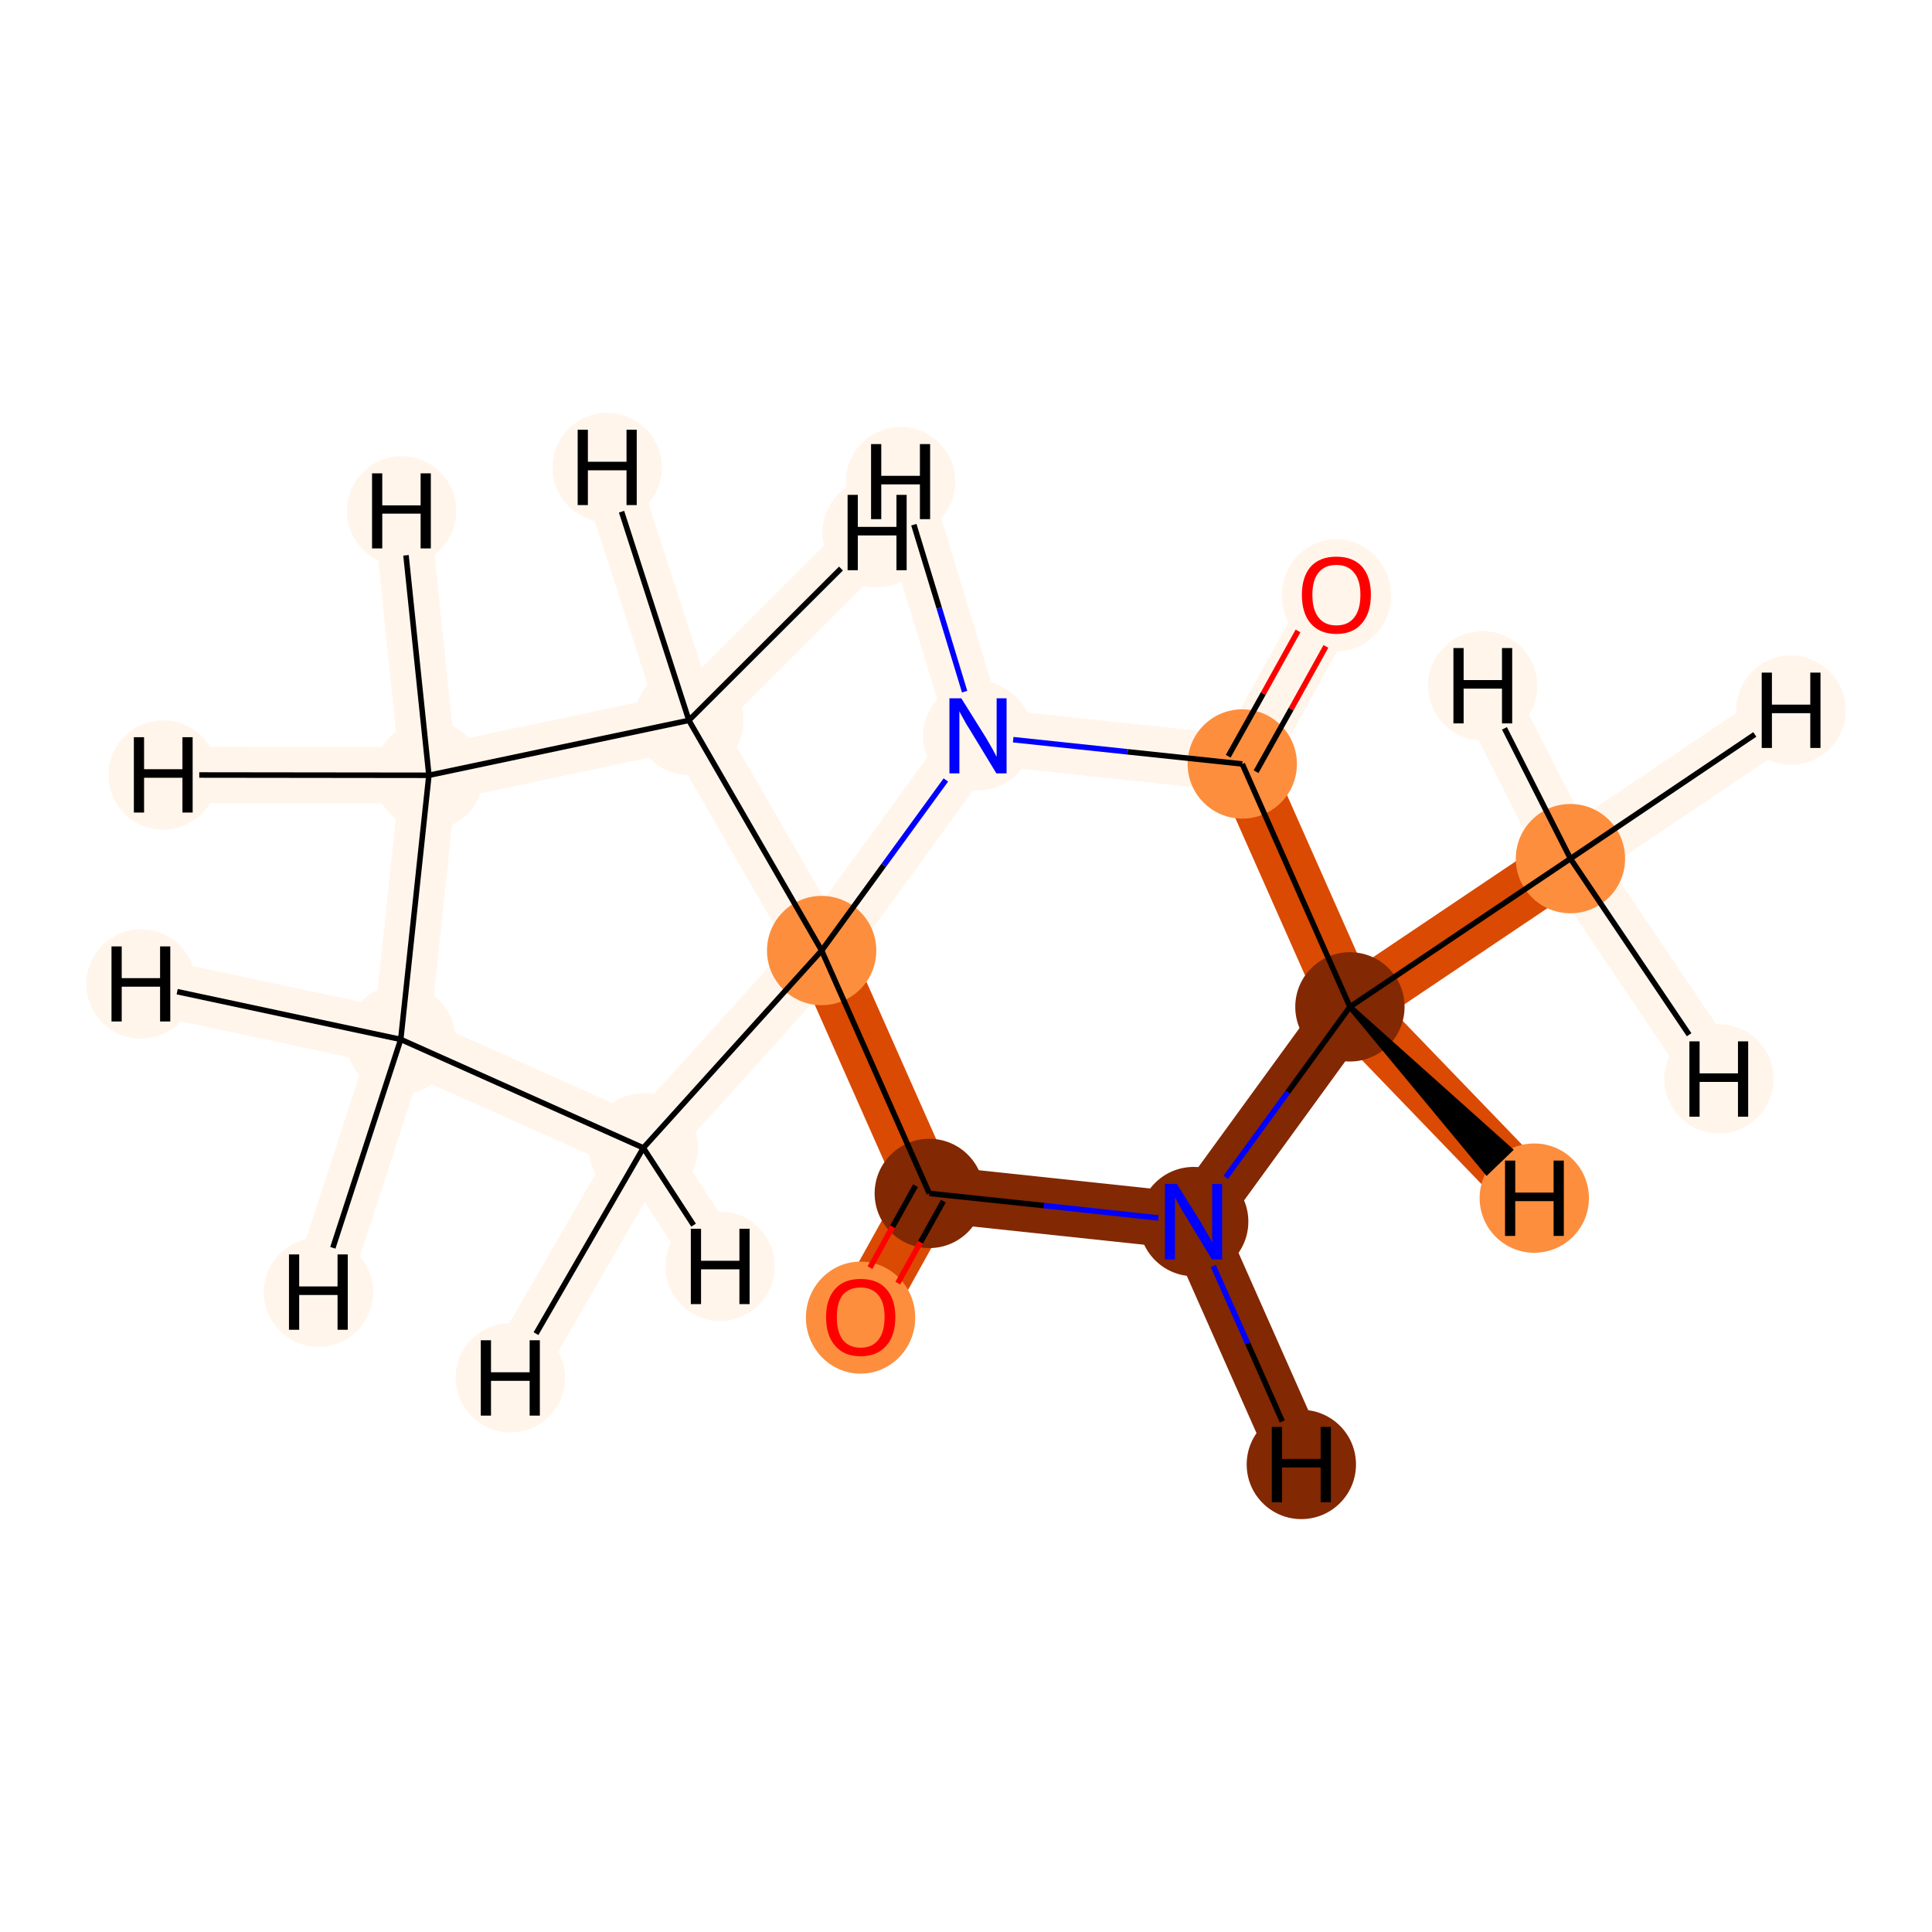 <?xml version='1.0' encoding='iso-8859-1'?>
<svg version='1.1' baseProfile='full'
              xmlns='http://www.w3.org/2000/svg'
                      xmlns:rdkit='http://www.rdkit.org/xml'
                      xmlns:xlink='http://www.w3.org/1999/xlink'
                  xml:space='preserve'
width='700px' height='700px' viewBox='0 0 700 700'>
<!-- END OF HEADER -->
<rect style='opacity:1.0;fill:#FFFFFF;stroke:none' width='700.0' height='700.0' x='0.0' y='0.0'> </rect>
<path d='M 569.0,311.1 L 489.1,364.8' style='fill:none;fill-rule:evenodd;stroke:#DA4A02;stroke-width:20.5px;stroke-linecap:butt;stroke-linejoin:miter;stroke-opacity:1' />
<path d='M 569.0,311.1 L 648.9,257.3' style='fill:none;fill-rule:evenodd;stroke:#FFF5EB;stroke-width:20.5px;stroke-linecap:butt;stroke-linejoin:miter;stroke-opacity:1' />
<path d='M 569.0,311.1 L 537.2,248.5' style='fill:none;fill-rule:evenodd;stroke:#FFF5EB;stroke-width:20.5px;stroke-linecap:butt;stroke-linejoin:miter;stroke-opacity:1' />
<path d='M 569.0,311.1 L 622.8,390.9' style='fill:none;fill-rule:evenodd;stroke:#FFF5EB;stroke-width:20.5px;stroke-linecap:butt;stroke-linejoin:miter;stroke-opacity:1' />
<path d='M 489.1,364.8 L 432.5,442.6' style='fill:none;fill-rule:evenodd;stroke:#822803;stroke-width:20.5px;stroke-linecap:butt;stroke-linejoin:miter;stroke-opacity:1' />
<path d='M 489.1,364.8 L 450.1,276.8' style='fill:none;fill-rule:evenodd;stroke:#DA4A02;stroke-width:20.5px;stroke-linecap:butt;stroke-linejoin:miter;stroke-opacity:1' />
<path d='M 489.1,364.8 L 555.9,434.1' style='fill:none;fill-rule:evenodd;stroke:#DA4A02;stroke-width:20.5px;stroke-linecap:butt;stroke-linejoin:miter;stroke-opacity:1' />
<path d='M 432.5,442.6 L 336.7,432.4' style='fill:none;fill-rule:evenodd;stroke:#822803;stroke-width:20.5px;stroke-linecap:butt;stroke-linejoin:miter;stroke-opacity:1' />
<path d='M 432.5,442.6 L 471.5,530.6' style='fill:none;fill-rule:evenodd;stroke:#822803;stroke-width:20.5px;stroke-linecap:butt;stroke-linejoin:miter;stroke-opacity:1' />
<path d='M 336.7,432.4 L 311.8,477.2' style='fill:none;fill-rule:evenodd;stroke:#DA4A02;stroke-width:20.5px;stroke-linecap:butt;stroke-linejoin:miter;stroke-opacity:1' />
<path d='M 336.7,432.4 L 297.7,344.4' style='fill:none;fill-rule:evenodd;stroke:#DA4A02;stroke-width:20.5px;stroke-linecap:butt;stroke-linejoin:miter;stroke-opacity:1' />
<path d='M 297.7,344.4 L 354.3,266.6' style='fill:none;fill-rule:evenodd;stroke:#FFF5EB;stroke-width:20.5px;stroke-linecap:butt;stroke-linejoin:miter;stroke-opacity:1' />
<path d='M 297.7,344.4 L 233.1,415.9' style='fill:none;fill-rule:evenodd;stroke:#FFF5EB;stroke-width:20.5px;stroke-linecap:butt;stroke-linejoin:miter;stroke-opacity:1' />
<path d='M 297.7,344.4 L 249.6,261.0' style='fill:none;fill-rule:evenodd;stroke:#FFF5EB;stroke-width:20.5px;stroke-linecap:butt;stroke-linejoin:miter;stroke-opacity:1' />
<path d='M 354.3,266.6 L 450.1,276.8' style='fill:none;fill-rule:evenodd;stroke:#FFF5EB;stroke-width:20.5px;stroke-linecap:butt;stroke-linejoin:miter;stroke-opacity:1' />
<path d='M 354.3,266.6 L 326.3,174.5' style='fill:none;fill-rule:evenodd;stroke:#FFF5EB;stroke-width:20.5px;stroke-linecap:butt;stroke-linejoin:miter;stroke-opacity:1' />
<path d='M 450.1,276.8 L 484.2,215.4' style='fill:none;fill-rule:evenodd;stroke:#FFF5EB;stroke-width:20.5px;stroke-linecap:butt;stroke-linejoin:miter;stroke-opacity:1' />
<path d='M 233.1,415.9 L 145.2,376.6' style='fill:none;fill-rule:evenodd;stroke:#FFF5EB;stroke-width:20.5px;stroke-linecap:butt;stroke-linejoin:miter;stroke-opacity:1' />
<path d='M 233.1,415.9 L 260.9,458.8' style='fill:none;fill-rule:evenodd;stroke:#FFF5EB;stroke-width:20.5px;stroke-linecap:butt;stroke-linejoin:miter;stroke-opacity:1' />
<path d='M 233.1,415.9 L 184.9,499.2' style='fill:none;fill-rule:evenodd;stroke:#FFF5EB;stroke-width:20.5px;stroke-linecap:butt;stroke-linejoin:miter;stroke-opacity:1' />
<path d='M 145.2,376.6 L 155.4,280.9' style='fill:none;fill-rule:evenodd;stroke:#FFF5EB;stroke-width:20.5px;stroke-linecap:butt;stroke-linejoin:miter;stroke-opacity:1' />
<path d='M 145.2,376.6 L 115.4,468.2' style='fill:none;fill-rule:evenodd;stroke:#FFF5EB;stroke-width:20.5px;stroke-linecap:butt;stroke-linejoin:miter;stroke-opacity:1' />
<path d='M 145.2,376.6 L 51.1,356.5' style='fill:none;fill-rule:evenodd;stroke:#FFF5EB;stroke-width:20.5px;stroke-linecap:butt;stroke-linejoin:miter;stroke-opacity:1' />
<path d='M 155.4,280.9 L 249.6,261.0' style='fill:none;fill-rule:evenodd;stroke:#FFF5EB;stroke-width:20.5px;stroke-linecap:butt;stroke-linejoin:miter;stroke-opacity:1' />
<path d='M 155.4,280.9 L 59.1,280.8' style='fill:none;fill-rule:evenodd;stroke:#FFF5EB;stroke-width:20.5px;stroke-linecap:butt;stroke-linejoin:miter;stroke-opacity:1' />
<path d='M 155.4,280.9 L 145.5,185.1' style='fill:none;fill-rule:evenodd;stroke:#FFF5EB;stroke-width:20.5px;stroke-linecap:butt;stroke-linejoin:miter;stroke-opacity:1' />
<path d='M 249.6,261.0 L 220.0,169.4' style='fill:none;fill-rule:evenodd;stroke:#FFF5EB;stroke-width:20.5px;stroke-linecap:butt;stroke-linejoin:miter;stroke-opacity:1' />
<path d='M 249.6,261.0 L 317.8,193.0' style='fill:none;fill-rule:evenodd;stroke:#FFF5EB;stroke-width:20.5px;stroke-linecap:butt;stroke-linejoin:miter;stroke-opacity:1' />
<ellipse cx='569.0' cy='311.1' rx='19.3' ry='19.3'  style='fill:#FD8E3E;fill-rule:evenodd;stroke:#FD8E3E;stroke-width:1.0px;stroke-linecap:butt;stroke-linejoin:miter;stroke-opacity:1' />
<ellipse cx='489.1' cy='364.8' rx='19.3' ry='19.3'  style='fill:#822803;fill-rule:evenodd;stroke:#822803;stroke-width:1.0px;stroke-linecap:butt;stroke-linejoin:miter;stroke-opacity:1' />
<ellipse cx='432.5' cy='442.6' rx='19.3' ry='19.3'  style='fill:#822803;fill-rule:evenodd;stroke:#822803;stroke-width:1.0px;stroke-linecap:butt;stroke-linejoin:miter;stroke-opacity:1' />
<ellipse cx='336.7' cy='432.4' rx='19.3' ry='19.3'  style='fill:#822803;fill-rule:evenodd;stroke:#822803;stroke-width:1.0px;stroke-linecap:butt;stroke-linejoin:miter;stroke-opacity:1' />
<ellipse cx='311.8' cy='477.4' rx='19.3' ry='19.8'  style='fill:#FD8E3E;fill-rule:evenodd;stroke:#FD8E3E;stroke-width:1.0px;stroke-linecap:butt;stroke-linejoin:miter;stroke-opacity:1' />
<ellipse cx='297.7' cy='344.4' rx='19.3' ry='19.3'  style='fill:#FD8E3E;fill-rule:evenodd;stroke:#FD8E3E;stroke-width:1.0px;stroke-linecap:butt;stroke-linejoin:miter;stroke-opacity:1' />
<ellipse cx='354.3' cy='266.6' rx='19.3' ry='19.3'  style='fill:#FFF5EB;fill-rule:evenodd;stroke:#FFF5EB;stroke-width:1.0px;stroke-linecap:butt;stroke-linejoin:miter;stroke-opacity:1' />
<ellipse cx='450.1' cy='276.8' rx='19.3' ry='19.3'  style='fill:#FD8E3E;fill-rule:evenodd;stroke:#FD8E3E;stroke-width:1.0px;stroke-linecap:butt;stroke-linejoin:miter;stroke-opacity:1' />
<ellipse cx='484.2' cy='215.7' rx='19.3' ry='19.8'  style='fill:#FFF5EB;fill-rule:evenodd;stroke:#FFF5EB;stroke-width:1.0px;stroke-linecap:butt;stroke-linejoin:miter;stroke-opacity:1' />
<ellipse cx='233.1' cy='415.9' rx='19.3' ry='19.3'  style='fill:#FFF5EB;fill-rule:evenodd;stroke:#FFF5EB;stroke-width:1.0px;stroke-linecap:butt;stroke-linejoin:miter;stroke-opacity:1' />
<ellipse cx='145.2' cy='376.6' rx='19.3' ry='19.3'  style='fill:#FFF5EB;fill-rule:evenodd;stroke:#FFF5EB;stroke-width:1.0px;stroke-linecap:butt;stroke-linejoin:miter;stroke-opacity:1' />
<ellipse cx='155.4' cy='280.9' rx='19.3' ry='19.3'  style='fill:#FFF5EB;fill-rule:evenodd;stroke:#FFF5EB;stroke-width:1.0px;stroke-linecap:butt;stroke-linejoin:miter;stroke-opacity:1' />
<ellipse cx='249.6' cy='261.0' rx='19.3' ry='19.3'  style='fill:#FFF5EB;fill-rule:evenodd;stroke:#FFF5EB;stroke-width:1.0px;stroke-linecap:butt;stroke-linejoin:miter;stroke-opacity:1' />
<ellipse cx='648.9' cy='257.3' rx='19.3' ry='19.3'  style='fill:#FFF5EB;fill-rule:evenodd;stroke:#FFF5EB;stroke-width:1.0px;stroke-linecap:butt;stroke-linejoin:miter;stroke-opacity:1' />
<ellipse cx='537.2' cy='248.5' rx='19.3' ry='19.3'  style='fill:#FFF5EB;fill-rule:evenodd;stroke:#FFF5EB;stroke-width:1.0px;stroke-linecap:butt;stroke-linejoin:miter;stroke-opacity:1' />
<ellipse cx='622.8' cy='390.9' rx='19.3' ry='19.3'  style='fill:#FFF5EB;fill-rule:evenodd;stroke:#FFF5EB;stroke-width:1.0px;stroke-linecap:butt;stroke-linejoin:miter;stroke-opacity:1' />
<ellipse cx='555.9' cy='434.1' rx='19.3' ry='19.3'  style='fill:#FD8E3E;fill-rule:evenodd;stroke:#FD8E3E;stroke-width:1.0px;stroke-linecap:butt;stroke-linejoin:miter;stroke-opacity:1' />
<ellipse cx='471.5' cy='530.6' rx='19.3' ry='19.3'  style='fill:#822803;fill-rule:evenodd;stroke:#822803;stroke-width:1.0px;stroke-linecap:butt;stroke-linejoin:miter;stroke-opacity:1' />
<ellipse cx='326.3' cy='174.5' rx='19.3' ry='19.3'  style='fill:#FFF5EB;fill-rule:evenodd;stroke:#FFF5EB;stroke-width:1.0px;stroke-linecap:butt;stroke-linejoin:miter;stroke-opacity:1' />
<ellipse cx='260.9' cy='458.8' rx='19.3' ry='19.3'  style='fill:#FFF5EB;fill-rule:evenodd;stroke:#FFF5EB;stroke-width:1.0px;stroke-linecap:butt;stroke-linejoin:miter;stroke-opacity:1' />
<ellipse cx='184.9' cy='499.2' rx='19.3' ry='19.3'  style='fill:#FFF5EB;fill-rule:evenodd;stroke:#FFF5EB;stroke-width:1.0px;stroke-linecap:butt;stroke-linejoin:miter;stroke-opacity:1' />
<ellipse cx='115.4' cy='468.2' rx='19.3' ry='19.3'  style='fill:#FFF5EB;fill-rule:evenodd;stroke:#FFF5EB;stroke-width:1.0px;stroke-linecap:butt;stroke-linejoin:miter;stroke-opacity:1' />
<ellipse cx='51.1' cy='356.5' rx='19.3' ry='19.3'  style='fill:#FFF5EB;fill-rule:evenodd;stroke:#FFF5EB;stroke-width:1.0px;stroke-linecap:butt;stroke-linejoin:miter;stroke-opacity:1' />
<ellipse cx='59.1' cy='280.8' rx='19.3' ry='19.3'  style='fill:#FFF5EB;fill-rule:evenodd;stroke:#FFF5EB;stroke-width:1.0px;stroke-linecap:butt;stroke-linejoin:miter;stroke-opacity:1' />
<ellipse cx='145.5' cy='185.1' rx='19.3' ry='19.3'  style='fill:#FFF5EB;fill-rule:evenodd;stroke:#FFF5EB;stroke-width:1.0px;stroke-linecap:butt;stroke-linejoin:miter;stroke-opacity:1' />
<ellipse cx='220.0' cy='169.4' rx='19.3' ry='19.3'  style='fill:#FFF5EB;fill-rule:evenodd;stroke:#FFF5EB;stroke-width:1.0px;stroke-linecap:butt;stroke-linejoin:miter;stroke-opacity:1' />
<ellipse cx='317.8' cy='193.0' rx='19.3' ry='19.3'  style='fill:#FFF5EB;fill-rule:evenodd;stroke:#FFF5EB;stroke-width:1.0px;stroke-linecap:butt;stroke-linejoin:miter;stroke-opacity:1' />
<path class='bond-0 atom-0 atom-1' d='M 569.0,311.1 L 489.1,364.8' style='fill:none;fill-rule:evenodd;stroke:#000000;stroke-width:2.0px;stroke-linecap:butt;stroke-linejoin:miter;stroke-opacity:1' />
<path class='bond-14 atom-0 atom-13' d='M 569.0,311.1 L 635.8,266.1' style='fill:none;fill-rule:evenodd;stroke:#000000;stroke-width:2.0px;stroke-linecap:butt;stroke-linejoin:miter;stroke-opacity:1' />
<path class='bond-15 atom-0 atom-14' d='M 569.0,311.1 L 545.1,263.9' style='fill:none;fill-rule:evenodd;stroke:#000000;stroke-width:2.0px;stroke-linecap:butt;stroke-linejoin:miter;stroke-opacity:1' />
<path class='bond-16 atom-0 atom-15' d='M 569.0,311.1 L 612.0,374.9' style='fill:none;fill-rule:evenodd;stroke:#000000;stroke-width:2.0px;stroke-linecap:butt;stroke-linejoin:miter;stroke-opacity:1' />
<path class='bond-1 atom-1 atom-2' d='M 489.1,364.8 L 466.6,395.7' style='fill:none;fill-rule:evenodd;stroke:#000000;stroke-width:2.0px;stroke-linecap:butt;stroke-linejoin:miter;stroke-opacity:1' />
<path class='bond-1 atom-1 atom-2' d='M 466.6,395.7 L 444.1,426.6' style='fill:none;fill-rule:evenodd;stroke:#0000FF;stroke-width:2.0px;stroke-linecap:butt;stroke-linejoin:miter;stroke-opacity:1' />
<path class='bond-12 atom-7 atom-1' d='M 450.1,276.8 L 489.1,364.8' style='fill:none;fill-rule:evenodd;stroke:#000000;stroke-width:2.0px;stroke-linecap:butt;stroke-linejoin:miter;stroke-opacity:1' />
<path class='bond-17 atom-1 atom-16' d='M 489.1,364.8 L 538.7,424.6 L 547.0,416.6 Z' style='fill:#000000;fill-rule:evenodd;fill-opacity:1;stroke:#000000;stroke-width:2.0px;stroke-linecap:butt;stroke-linejoin:miter;stroke-opacity:1;' />
<path class='bond-2 atom-2 atom-3' d='M 419.7,441.3 L 378.2,436.8' style='fill:none;fill-rule:evenodd;stroke:#0000FF;stroke-width:2.0px;stroke-linecap:butt;stroke-linejoin:miter;stroke-opacity:1' />
<path class='bond-2 atom-2 atom-3' d='M 378.2,436.8 L 336.7,432.4' style='fill:none;fill-rule:evenodd;stroke:#000000;stroke-width:2.0px;stroke-linecap:butt;stroke-linejoin:miter;stroke-opacity:1' />
<path class='bond-18 atom-2 atom-17' d='M 439.6,458.7 L 452.1,486.8' style='fill:none;fill-rule:evenodd;stroke:#0000FF;stroke-width:2.0px;stroke-linecap:butt;stroke-linejoin:miter;stroke-opacity:1' />
<path class='bond-18 atom-2 atom-17' d='M 452.1,486.8 L 464.6,515.0' style='fill:none;fill-rule:evenodd;stroke:#000000;stroke-width:2.0px;stroke-linecap:butt;stroke-linejoin:miter;stroke-opacity:1' />
<path class='bond-3 atom-3 atom-4' d='M 331.7,429.6 L 323.4,444.5' style='fill:none;fill-rule:evenodd;stroke:#000000;stroke-width:2.0px;stroke-linecap:butt;stroke-linejoin:miter;stroke-opacity:1' />
<path class='bond-3 atom-3 atom-4' d='M 323.4,444.5 L 315.2,459.3' style='fill:none;fill-rule:evenodd;stroke:#FF0000;stroke-width:2.0px;stroke-linecap:butt;stroke-linejoin:miter;stroke-opacity:1' />
<path class='bond-3 atom-3 atom-4' d='M 341.8,435.2 L 333.5,450.1' style='fill:none;fill-rule:evenodd;stroke:#000000;stroke-width:2.0px;stroke-linecap:butt;stroke-linejoin:miter;stroke-opacity:1' />
<path class='bond-3 atom-3 atom-4' d='M 333.5,450.1 L 325.3,464.9' style='fill:none;fill-rule:evenodd;stroke:#FF0000;stroke-width:2.0px;stroke-linecap:butt;stroke-linejoin:miter;stroke-opacity:1' />
<path class='bond-4 atom-3 atom-5' d='M 336.7,432.4 L 297.7,344.4' style='fill:none;fill-rule:evenodd;stroke:#000000;stroke-width:2.0px;stroke-linecap:butt;stroke-linejoin:miter;stroke-opacity:1' />
<path class='bond-5 atom-5 atom-6' d='M 297.7,344.4 L 320.2,313.5' style='fill:none;fill-rule:evenodd;stroke:#000000;stroke-width:2.0px;stroke-linecap:butt;stroke-linejoin:miter;stroke-opacity:1' />
<path class='bond-5 atom-5 atom-6' d='M 320.2,313.5 L 342.7,282.6' style='fill:none;fill-rule:evenodd;stroke:#0000FF;stroke-width:2.0px;stroke-linecap:butt;stroke-linejoin:miter;stroke-opacity:1' />
<path class='bond-8 atom-5 atom-9' d='M 297.7,344.4 L 233.1,415.9' style='fill:none;fill-rule:evenodd;stroke:#000000;stroke-width:2.0px;stroke-linecap:butt;stroke-linejoin:miter;stroke-opacity:1' />
<path class='bond-13 atom-12 atom-5' d='M 249.6,261.0 L 297.7,344.4' style='fill:none;fill-rule:evenodd;stroke:#000000;stroke-width:2.0px;stroke-linecap:butt;stroke-linejoin:miter;stroke-opacity:1' />
<path class='bond-6 atom-6 atom-7' d='M 367.1,268.0 L 408.6,272.4' style='fill:none;fill-rule:evenodd;stroke:#0000FF;stroke-width:2.0px;stroke-linecap:butt;stroke-linejoin:miter;stroke-opacity:1' />
<path class='bond-6 atom-6 atom-7' d='M 408.6,272.4 L 450.1,276.8' style='fill:none;fill-rule:evenodd;stroke:#000000;stroke-width:2.0px;stroke-linecap:butt;stroke-linejoin:miter;stroke-opacity:1' />
<path class='bond-19 atom-6 atom-18' d='M 349.5,250.6 L 340.3,220.3' style='fill:none;fill-rule:evenodd;stroke:#0000FF;stroke-width:2.0px;stroke-linecap:butt;stroke-linejoin:miter;stroke-opacity:1' />
<path class='bond-19 atom-6 atom-18' d='M 340.3,220.3 L 331.1,190.1' style='fill:none;fill-rule:evenodd;stroke:#000000;stroke-width:2.0px;stroke-linecap:butt;stroke-linejoin:miter;stroke-opacity:1' />
<path class='bond-7 atom-7 atom-8' d='M 455.1,279.6 L 467.8,256.9' style='fill:none;fill-rule:evenodd;stroke:#000000;stroke-width:2.0px;stroke-linecap:butt;stroke-linejoin:miter;stroke-opacity:1' />
<path class='bond-7 atom-7 atom-8' d='M 467.8,256.9 L 480.4,234.2' style='fill:none;fill-rule:evenodd;stroke:#FF0000;stroke-width:2.0px;stroke-linecap:butt;stroke-linejoin:miter;stroke-opacity:1' />
<path class='bond-7 atom-7 atom-8' d='M 445.0,274.0 L 457.7,251.3' style='fill:none;fill-rule:evenodd;stroke:#000000;stroke-width:2.0px;stroke-linecap:butt;stroke-linejoin:miter;stroke-opacity:1' />
<path class='bond-7 atom-7 atom-8' d='M 457.7,251.3 L 470.3,228.6' style='fill:none;fill-rule:evenodd;stroke:#FF0000;stroke-width:2.0px;stroke-linecap:butt;stroke-linejoin:miter;stroke-opacity:1' />
<path class='bond-9 atom-9 atom-10' d='M 233.1,415.9 L 145.2,376.6' style='fill:none;fill-rule:evenodd;stroke:#000000;stroke-width:2.0px;stroke-linecap:butt;stroke-linejoin:miter;stroke-opacity:1' />
<path class='bond-20 atom-9 atom-19' d='M 233.1,415.9 L 251.3,443.9' style='fill:none;fill-rule:evenodd;stroke:#000000;stroke-width:2.0px;stroke-linecap:butt;stroke-linejoin:miter;stroke-opacity:1' />
<path class='bond-21 atom-9 atom-20' d='M 233.1,415.9 L 194.2,483.2' style='fill:none;fill-rule:evenodd;stroke:#000000;stroke-width:2.0px;stroke-linecap:butt;stroke-linejoin:miter;stroke-opacity:1' />
<path class='bond-10 atom-10 atom-11' d='M 145.2,376.6 L 155.4,280.9' style='fill:none;fill-rule:evenodd;stroke:#000000;stroke-width:2.0px;stroke-linecap:butt;stroke-linejoin:miter;stroke-opacity:1' />
<path class='bond-22 atom-10 atom-21' d='M 145.2,376.6 L 120.6,452.1' style='fill:none;fill-rule:evenodd;stroke:#000000;stroke-width:2.0px;stroke-linecap:butt;stroke-linejoin:miter;stroke-opacity:1' />
<path class='bond-23 atom-10 atom-22' d='M 145.2,376.6 L 64.2,359.3' style='fill:none;fill-rule:evenodd;stroke:#000000;stroke-width:2.0px;stroke-linecap:butt;stroke-linejoin:miter;stroke-opacity:1' />
<path class='bond-11 atom-11 atom-12' d='M 155.4,280.9 L 249.6,261.0' style='fill:none;fill-rule:evenodd;stroke:#000000;stroke-width:2.0px;stroke-linecap:butt;stroke-linejoin:miter;stroke-opacity:1' />
<path class='bond-24 atom-11 atom-23' d='M 155.4,280.9 L 72.2,280.8' style='fill:none;fill-rule:evenodd;stroke:#000000;stroke-width:2.0px;stroke-linecap:butt;stroke-linejoin:miter;stroke-opacity:1' />
<path class='bond-25 atom-11 atom-24' d='M 155.4,280.9 L 147.1,201.2' style='fill:none;fill-rule:evenodd;stroke:#000000;stroke-width:2.0px;stroke-linecap:butt;stroke-linejoin:miter;stroke-opacity:1' />
<path class='bond-26 atom-12 atom-25' d='M 249.6,261.0 L 225.2,185.4' style='fill:none;fill-rule:evenodd;stroke:#000000;stroke-width:2.0px;stroke-linecap:butt;stroke-linejoin:miter;stroke-opacity:1' />
<path class='bond-27 atom-12 atom-26' d='M 249.6,261.0 L 304.7,206.0' style='fill:none;fill-rule:evenodd;stroke:#000000;stroke-width:2.0px;stroke-linecap:butt;stroke-linejoin:miter;stroke-opacity:1' />
<path  class='atom-2' d='M 426.4 429.0
L 435.4 443.4
Q 436.2 444.9, 437.7 447.4
Q 439.1 450.0, 439.2 450.2
L 439.2 429.0
L 442.8 429.0
L 442.8 456.3
L 439.1 456.3
L 429.5 440.5
Q 428.3 438.6, 427.2 436.5
Q 426.0 434.4, 425.7 433.7
L 425.7 456.3
L 422.1 456.3
L 422.1 429.0
L 426.4 429.0
' fill='#0000FF'/>
<path  class='atom-4' d='M 299.3 477.2
Q 299.3 470.7, 302.6 467.0
Q 305.8 463.4, 311.8 463.4
Q 317.9 463.4, 321.1 467.0
Q 324.4 470.7, 324.4 477.2
Q 324.4 483.9, 321.1 487.6
Q 317.8 491.4, 311.8 491.4
Q 305.8 491.4, 302.6 487.6
Q 299.3 483.9, 299.3 477.2
M 311.8 488.3
Q 316.0 488.3, 318.2 485.5
Q 320.5 482.7, 320.5 477.2
Q 320.5 471.9, 318.2 469.2
Q 316.0 466.5, 311.8 466.5
Q 307.7 466.5, 305.4 469.1
Q 303.2 471.8, 303.2 477.2
Q 303.2 482.7, 305.4 485.5
Q 307.7 488.3, 311.8 488.3
' fill='#FF0000'/>
<path  class='atom-6' d='M 348.3 253.0
L 357.3 267.4
Q 358.1 268.8, 359.6 271.4
Q 361.0 274.0, 361.1 274.2
L 361.1 253.0
L 364.7 253.0
L 364.7 280.2
L 361.0 280.2
L 351.4 264.4
Q 350.2 262.6, 349.1 260.5
Q 347.9 258.4, 347.6 257.7
L 347.6 280.2
L 344.0 280.2
L 344.0 253.0
L 348.3 253.0
' fill='#0000FF'/>
<path  class='atom-8' d='M 471.7 215.5
Q 471.7 209.0, 474.9 205.3
Q 478.2 201.7, 484.2 201.7
Q 490.2 201.7, 493.5 205.3
Q 496.7 209.0, 496.7 215.5
Q 496.7 222.1, 493.4 225.9
Q 490.2 229.7, 484.2 229.7
Q 478.2 229.7, 474.9 225.9
Q 471.7 222.2, 471.7 215.5
M 484.2 226.6
Q 488.4 226.6, 490.6 223.8
Q 492.9 221.0, 492.9 215.5
Q 492.9 210.2, 490.6 207.5
Q 488.4 204.7, 484.2 204.7
Q 480.0 204.7, 477.8 207.4
Q 475.5 210.1, 475.5 215.5
Q 475.5 221.0, 477.8 223.8
Q 480.0 226.6, 484.2 226.6
' fill='#FF0000'/>
<path  class='atom-13' d='M 638.3 243.7
L 642.0 243.7
L 642.0 255.3
L 655.9 255.3
L 655.9 243.7
L 659.6 243.7
L 659.6 271.0
L 655.9 271.0
L 655.9 258.4
L 642.0 258.4
L 642.0 271.0
L 638.3 271.0
L 638.3 243.7
' fill='#000000'/>
<path  class='atom-14' d='M 526.6 234.8
L 530.3 234.8
L 530.3 246.4
L 544.2 246.4
L 544.2 234.8
L 547.9 234.8
L 547.9 262.1
L 544.2 262.1
L 544.2 249.5
L 530.3 249.5
L 530.3 262.1
L 526.6 262.1
L 526.6 234.8
' fill='#000000'/>
<path  class='atom-15' d='M 612.1 377.3
L 615.8 377.3
L 615.8 388.9
L 629.7 388.9
L 629.7 377.3
L 633.4 377.3
L 633.4 404.6
L 629.7 404.6
L 629.7 392.0
L 615.8 392.0
L 615.8 404.6
L 612.1 404.6
L 612.1 377.3
' fill='#000000'/>
<path  class='atom-16' d='M 545.3 420.5
L 549.0 420.5
L 549.0 432.1
L 562.9 432.1
L 562.9 420.5
L 566.6 420.5
L 566.6 447.8
L 562.9 447.8
L 562.9 435.2
L 549.0 435.2
L 549.0 447.8
L 545.3 447.8
L 545.3 420.5
' fill='#000000'/>
<path  class='atom-17' d='M 460.8 517.0
L 464.5 517.0
L 464.5 528.6
L 478.5 528.6
L 478.5 517.0
L 482.2 517.0
L 482.2 544.3
L 478.5 544.3
L 478.5 531.7
L 464.5 531.7
L 464.5 544.3
L 460.8 544.3
L 460.8 517.0
' fill='#000000'/>
<path  class='atom-18' d='M 315.6 160.9
L 319.3 160.9
L 319.3 172.4
L 333.3 172.4
L 333.3 160.9
L 337.0 160.9
L 337.0 188.1
L 333.3 188.1
L 333.3 175.5
L 319.3 175.5
L 319.3 188.1
L 315.6 188.1
L 315.6 160.9
' fill='#000000'/>
<path  class='atom-19' d='M 250.3 445.2
L 254.0 445.2
L 254.0 456.8
L 267.9 456.8
L 267.9 445.2
L 271.6 445.2
L 271.6 472.5
L 267.9 472.5
L 267.9 459.9
L 254.0 459.9
L 254.0 472.5
L 250.3 472.5
L 250.3 445.2
' fill='#000000'/>
<path  class='atom-20' d='M 174.2 485.6
L 177.9 485.6
L 177.9 497.2
L 191.9 497.2
L 191.9 485.6
L 195.6 485.6
L 195.6 512.9
L 191.9 512.9
L 191.9 500.3
L 177.9 500.3
L 177.9 512.9
L 174.2 512.9
L 174.2 485.6
' fill='#000000'/>
<path  class='atom-21' d='M 104.7 454.5
L 108.4 454.5
L 108.4 466.1
L 122.3 466.1
L 122.3 454.5
L 126.0 454.5
L 126.0 481.8
L 122.3 481.8
L 122.3 469.2
L 108.4 469.2
L 108.4 481.8
L 104.7 481.8
L 104.7 454.5
' fill='#000000'/>
<path  class='atom-22' d='M 40.4 342.9
L 44.1 342.9
L 44.1 354.4
L 58.0 354.4
L 58.0 342.9
L 61.7 342.9
L 61.7 370.1
L 58.0 370.1
L 58.0 357.5
L 44.1 357.5
L 44.1 370.1
L 40.4 370.1
L 40.4 342.9
' fill='#000000'/>
<path  class='atom-23' d='M 48.5 267.1
L 52.2 267.1
L 52.2 278.7
L 66.1 278.7
L 66.1 267.1
L 69.8 267.1
L 69.8 294.4
L 66.1 294.4
L 66.1 281.8
L 52.2 281.8
L 52.2 294.4
L 48.5 294.4
L 48.5 267.1
' fill='#000000'/>
<path  class='atom-24' d='M 134.8 171.5
L 138.5 171.5
L 138.5 183.1
L 152.4 183.1
L 152.4 171.5
L 156.1 171.5
L 156.1 198.7
L 152.4 198.7
L 152.4 186.1
L 138.5 186.1
L 138.5 198.7
L 134.8 198.7
L 134.8 171.5
' fill='#000000'/>
<path  class='atom-25' d='M 209.3 155.7
L 213.0 155.7
L 213.0 167.3
L 227.0 167.3
L 227.0 155.7
L 230.7 155.7
L 230.7 183.0
L 227.0 183.0
L 227.0 170.4
L 213.0 170.4
L 213.0 183.0
L 209.3 183.0
L 209.3 155.7
' fill='#000000'/>
<path  class='atom-26' d='M 307.1 179.3
L 310.8 179.3
L 310.8 190.9
L 324.8 190.9
L 324.8 179.3
L 328.5 179.3
L 328.5 206.6
L 324.8 206.6
L 324.8 194.0
L 310.8 194.0
L 310.8 206.6
L 307.1 206.6
L 307.1 179.3
' fill='#000000'/>
</svg>

